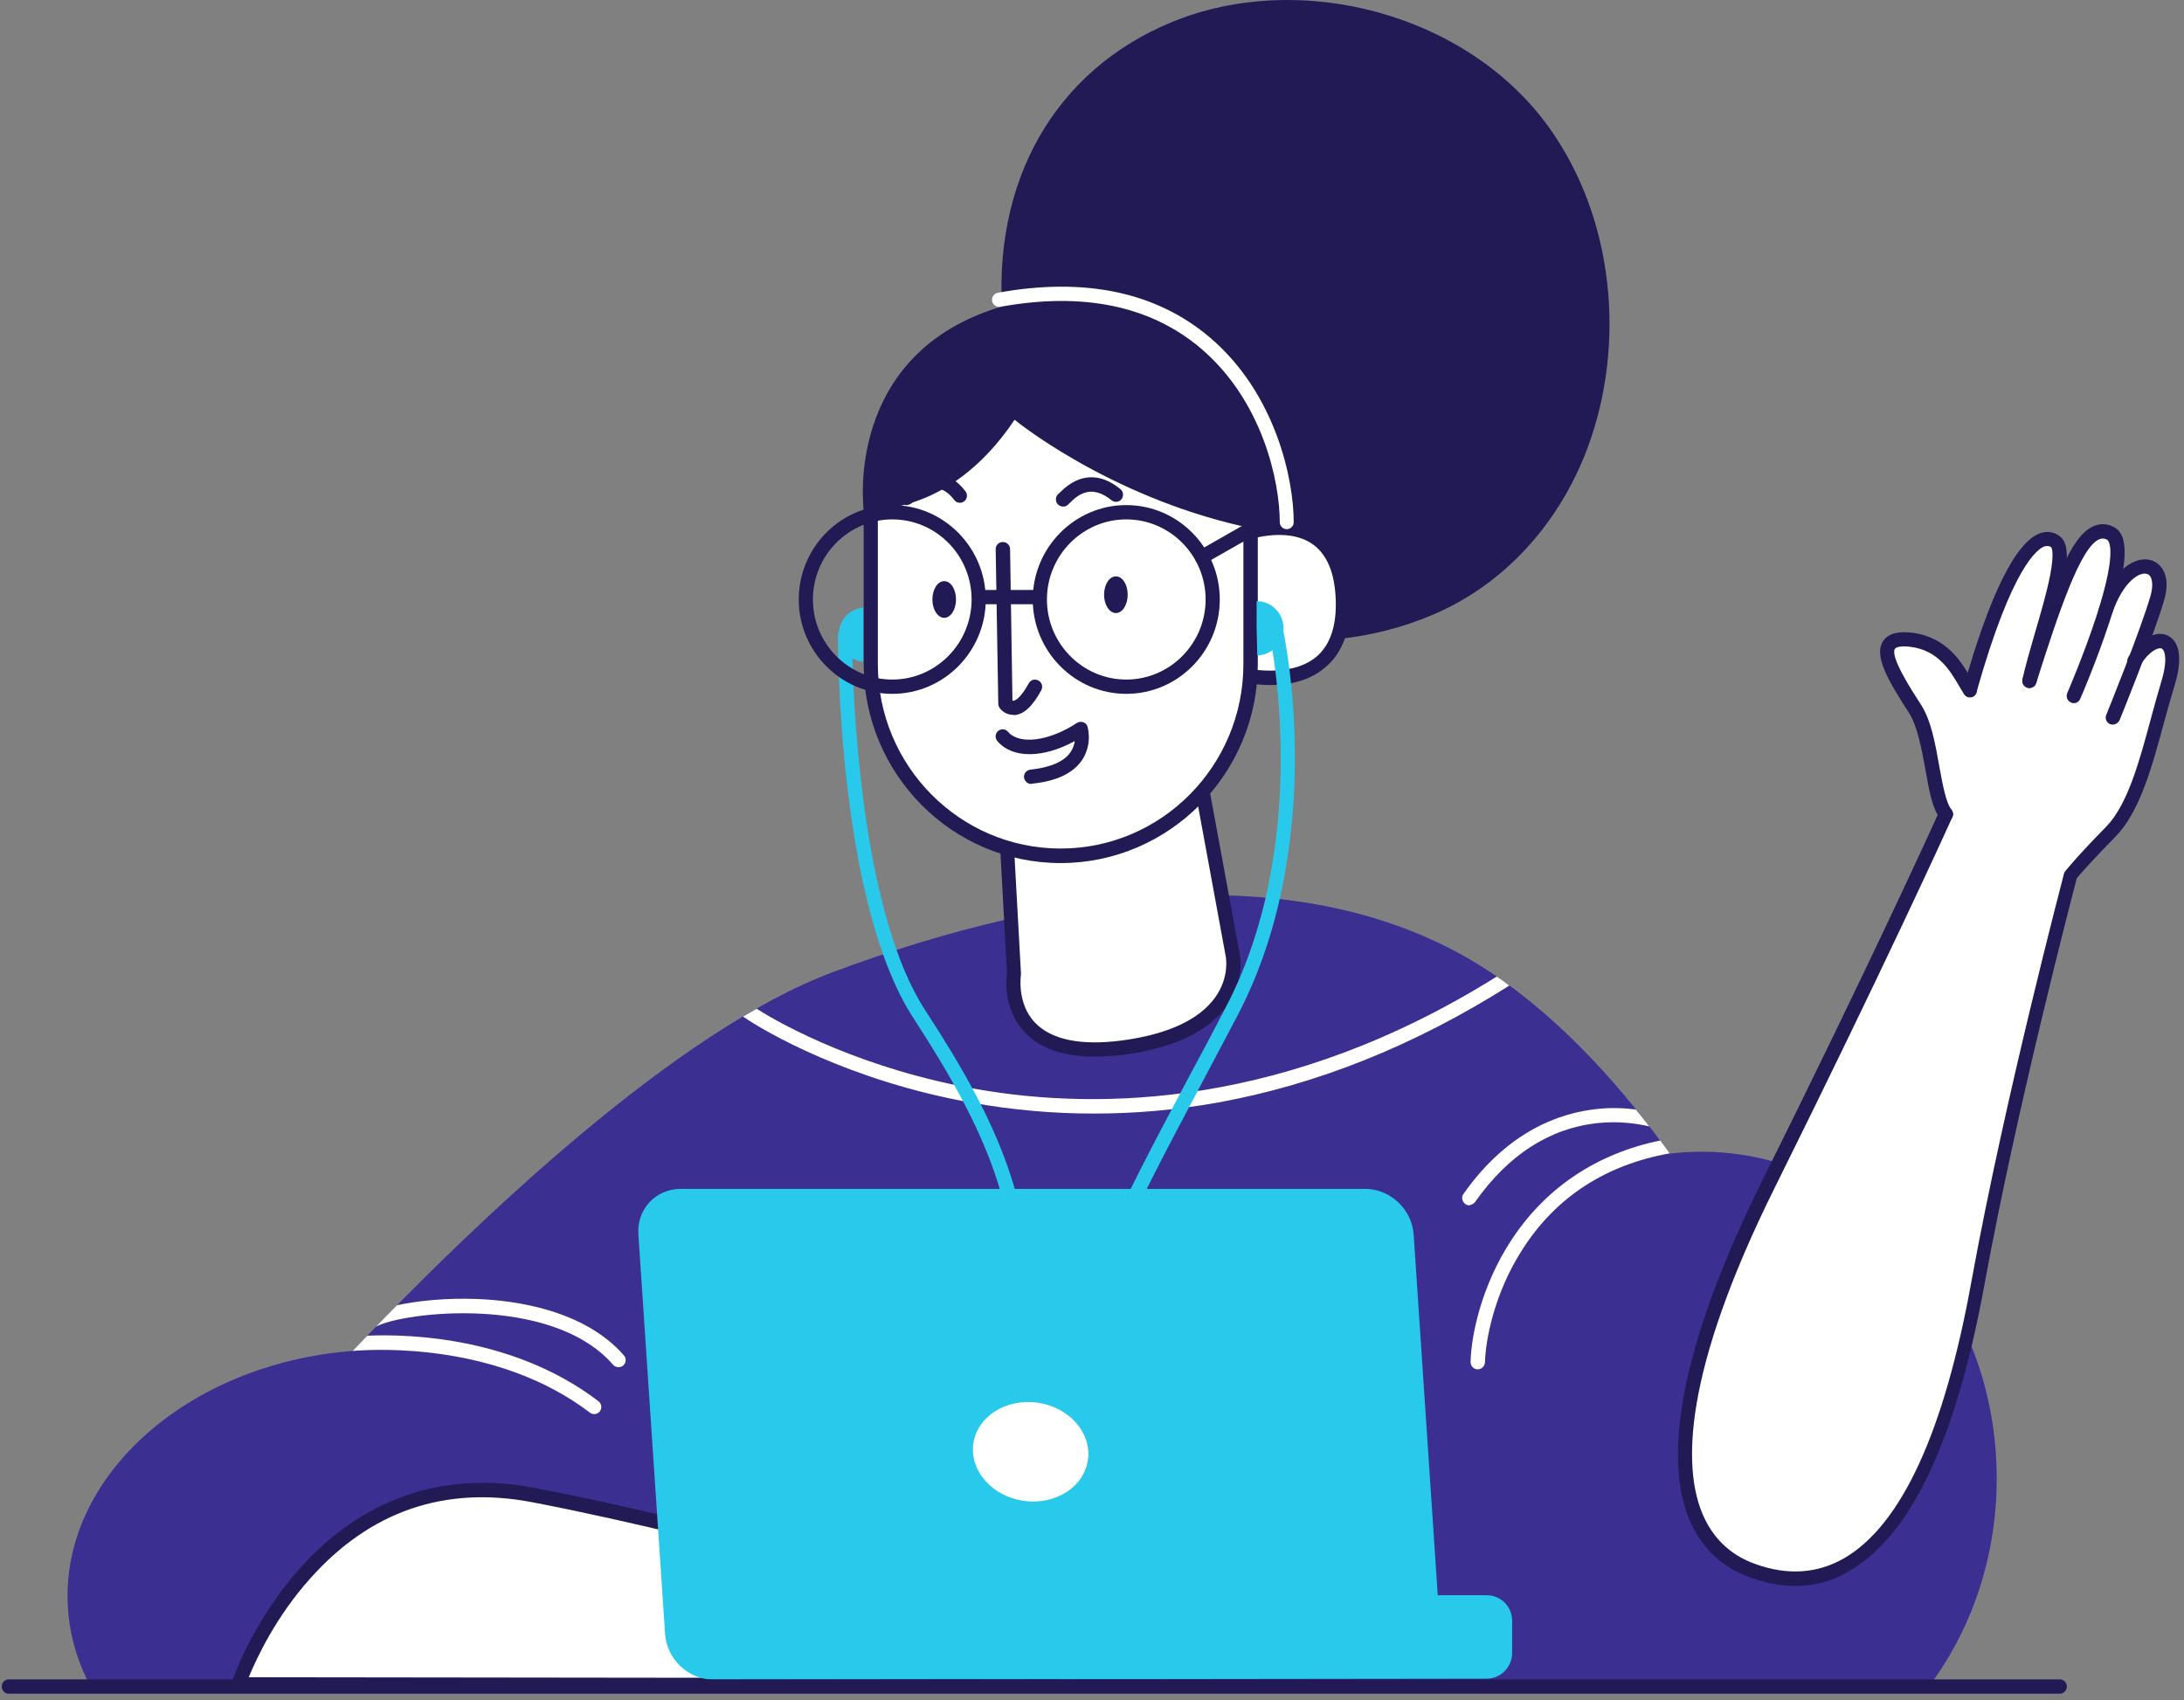 <?xml version="1.0" encoding="UTF-8"?>
<svg width="334px" height="260px" viewBox="0 0 334 260" version="1.1" xmlns="http://www.w3.org/2000/svg" xmlns:xlink="http://www.w3.org/1999/xlink">
    <rect x="0" y="0" width="334" height="260" fill="#808080" stroke="none"/>
    <title>welcome-illustration-img</title>
    <g id="Page-1" stroke="none" stroke-width="1" fill="none" fill-rule="evenodd">
        <g id="welcome-illustration-img" fill-rule="nonzero">
            <path d="M260.179,176.133 C258.554,176.133 256.928,176.242 255.339,176.424 C246.708,164.396 236.813,154.19 226.412,147.702 C199.327,130.862 162.129,135.674 127.423,148.65 C103.552,157.543 73.325,186.266 53.931,206.605 C28.652,208.537 9.222,225.887 10.378,245.752 C10.631,250.089 11.858,254.171 13.845,257.926 L98.677,258.509 C98.821,258.29 98.966,258.035 99.11,257.816 L224.931,257.379 C225.076,257.561 225.22,257.743 225.365,257.962 L295.029,257.853 C301.493,249.214 305.357,238.17 305.357,226.105 C305.357,198.513 285.134,176.133 260.179,176.133 Z" id="Path" fill="#3B2F92"></path>
            <path d="M331.576,104.728 C329.193,112.528 327.387,122.661 322.873,127.254 C318.358,131.847 316.733,133.888 316.733,133.888 C316.733,133.888 307.705,167.895 302.577,196.18 C295.173,237.077 281.161,244.95 268.088,240.248 C255.051,235.582 252.595,217.066 270.435,181.163 C286.506,148.796 295.751,128.603 297.448,124.921 C297.051,124.302 296.726,123.5 296.618,122.552 C295.39,118.761 295.065,111.872 292.826,108.41 C289.214,102.833 285.675,97.037 292.356,97.912 C297.448,98.568 299.471,102.687 300.771,104.874 C301.06,104.509 301.349,104.254 301.674,104.072 C307.199,85.191 311.677,80.963 314.314,82.858 C316.192,84.207 313.7,92.08 311.786,98.678 C311.894,98.605 312.039,98.532 312.183,98.495 C316.264,86.139 319.081,79.942 322.656,81.583 C324.678,82.494 323.739,87.633 322.114,93.028 C325.292,84.316 331.721,85.228 329.879,91.497 C329.157,93.976 327.784,97.693 326.484,101.12 C329.373,96.491 333.996,96.782 331.576,104.728 Z" id="Path" fill="#FFFFFF"></path>
            <path d="M228.904,149.343 C196.871,169.39 168.124,169.827 149.489,166.583 C132.227,163.594 119.767,156.888 115.723,154.263 C115.036,154.664 114.35,155.065 113.628,155.466 C116.95,157.762 129.951,165.344 148.731,168.661 C154.87,169.754 161.046,170.301 167.257,170.301 C173.577,170.301 179.897,169.754 186.181,168.624 C201.385,165.891 216.372,159.876 230.818,150.728 C230.168,150.217 229.554,149.78 228.904,149.343 Z" id="Path" fill="#FFFFFF"></path>
            <path d="M225.582,183.824 C230.674,176.607 236.957,172.561 244.289,171.759 C247.683,171.394 250.536,171.868 252.234,172.269 C251.548,171.394 250.861,170.52 250.175,169.681 C248.514,169.463 246.455,169.353 244.18,169.608 C238.655,170.192 230.638,172.889 223.812,182.584 C223.451,183.058 223.595,183.751 224.065,184.115 C224.245,184.261 224.462,184.334 224.679,184.334 C225.04,184.261 225.365,184.115 225.582,183.824 Z" id="Path" fill="#FFFFFF"></path>
            <path d="M225.979,209.412 C226.593,209.412 227.062,208.938 227.098,208.355 C227.17,205.147 228.434,197.857 232.876,191.004 C238.005,183.022 245.589,178.138 255.339,176.388 C254.87,175.732 254.4,175.076 253.895,174.42 C244.144,176.425 236.271,181.71 231.035,189.802 C226.629,196.581 225.004,204.017 224.895,208.282 C224.895,208.901 225.365,209.412 225.979,209.412 Z" id="Path" fill="#FFFFFF"></path>
            <path d="M72.963,198.659 C68.377,198.477 63.971,198.914 60.721,199.607 C59.637,200.7 58.554,201.794 57.507,202.887 C61.515,200.664 84.339,197.893 93.765,208.719 C93.982,208.974 94.271,209.083 94.596,209.083 C94.849,209.083 95.101,209.011 95.318,208.828 C95.751,208.427 95.824,207.735 95.426,207.297 C89.323,200.299 78.742,198.878 72.963,198.659 Z" id="Path" fill="#FFFFFF"></path>
            <path d="M91.526,214.296 C78.778,204.564 62.888,203.98 56.171,204.272 C55.412,205.074 54.654,205.839 53.931,206.605 C57.796,206.277 76.25,205.402 90.226,216.045 C90.407,216.191 90.659,216.264 90.876,216.264 C91.201,216.264 91.526,216.118 91.743,215.827 C92.104,215.353 91.996,214.66 91.526,214.296 Z" id="Path" fill="#FFFFFF"></path>
            <path d="M36.452,257.598 C36.452,257.598 48.298,222.242 81.631,228.657 C114.964,235.072 160.576,248.85 160.576,248.85 L160.576,257.707 L36.452,257.598 Z" id="Path" fill="#FFFFFF"></path>
            <path d="M160.576,258.801 L36.488,258.655 C36.127,258.655 35.802,258.473 35.622,258.181 C35.405,257.889 35.369,257.525 35.477,257.197 C35.586,256.832 38.583,248.048 45.77,239.956 C52.451,232.411 64.152,224.137 81.848,227.563 C114.856,233.906 160.432,247.647 160.901,247.793 C161.371,247.939 161.66,248.34 161.66,248.85 L161.66,257.707 C161.66,257.999 161.551,258.29 161.335,258.473 C161.118,258.691 160.865,258.801 160.576,258.801 Z M38.041,256.504 L159.493,256.65 L159.493,249.688 C153.353,247.866 111.967,235.619 81.45,229.75 C68.052,227.162 56.604,231.099 47.431,241.414 C42.158,247.283 39.197,253.698 38.041,256.504 Z" id="Shape" fill="#211A55"></path>
            <path d="M301.277,106.66 C301.168,106.66 301.06,106.66 300.988,106.624 C300.41,106.441 300.085,105.858 300.229,105.275 C304.31,90.841 308.283,82.858 312.002,81.546 C313.05,81.182 314.097,81.328 314.964,81.984 C317.203,83.624 315.794,88.909 313.303,97.438 C312.544,100.026 311.822,102.468 311.425,104.364 C311.28,104.947 310.702,105.311 310.125,105.202 C309.547,105.056 309.186,104.473 309.294,103.89 C309.727,101.885 310.45,99.406 311.208,96.782 C312.111,93.72 313.014,90.586 313.519,88.034 C314.242,84.28 313.7,83.733 313.7,83.697 C313.375,83.478 313.086,83.442 312.689,83.551 C311.605,83.915 307.705,86.613 302.288,105.785 C302.179,106.368 301.746,106.66 301.277,106.66 Z" id="Path" fill="#211A55"></path>
            <path d="M274.588,242.544 C272.385,242.544 270.074,242.107 267.727,241.268 C263.212,239.665 260.034,236.566 258.229,232.083 C254.076,221.622 257.94,203.835 269.46,180.653 C286.253,146.864 295.571,126.306 296.582,124.083 C296.835,123.536 297.485,123.281 298.026,123.536 C298.568,123.791 298.821,124.447 298.568,124.994 C297.557,127.218 288.203,147.812 271.41,181.637 C257.217,210.213 257.506,224.392 260.251,231.245 C261.804,235.108 264.549,237.806 268.449,239.191 C273.397,240.977 277.983,240.649 282.064,238.28 C290.803,233.177 297.34,218.961 301.493,195.962 C306.585,167.968 315.578,133.924 315.65,133.596 C315.686,133.45 315.758,133.305 315.867,133.195 C315.939,133.122 317.564,131.045 322.078,126.452 C325.365,123.099 327.17,116.465 328.904,110.013 C329.446,108.045 329.951,106.15 330.493,104.364 C331.648,100.609 330.962,99.37 330.601,99.188 C330.059,98.933 328.615,99.662 327.387,101.63 L327.351,101.703 C327.062,102.213 326.412,102.395 325.87,102.104 C325.365,101.812 325.148,101.156 325.437,100.609 C325.473,100.573 325.509,100.5 325.509,100.464 C327.243,97.693 329.698,96.345 331.468,97.183 C332.587,97.693 334.249,99.406 332.515,104.983 C331.974,106.733 331.468,108.592 330.926,110.56 C329.12,117.267 327.206,124.229 323.523,127.947 C319.839,131.701 318.07,133.742 317.6,134.325 C316.806,137.351 308.391,169.608 303.516,196.29 C299.218,219.945 292.32,234.671 283.039,240.102 C280.475,241.779 277.586,242.544 274.588,242.544 Z" id="Path" fill="#211A55"></path>
            <path d="M297.593,125.65 C297.268,125.65 296.979,125.504 296.762,125.249 C295.534,123.791 295.029,120.948 294.451,117.668 C293.873,114.533 293.223,110.997 291.923,108.993 C288.817,104.181 286.542,100.354 287.95,98.094 C289.034,96.345 291.67,96.673 292.537,96.782 C297.774,97.475 300.049,101.375 301.421,103.707 C301.71,104.181 301.927,104.582 302.143,104.874 C302.504,105.348 302.396,106.04 301.891,106.405 C301.385,106.769 300.735,106.66 300.374,106.15 C300.121,105.785 299.832,105.311 299.543,104.801 C298.207,102.541 296.401,99.479 292.248,98.933 C290.695,98.714 289.973,98.969 289.792,99.224 C289.034,100.463 292.356,105.566 293.765,107.753 C295.318,110.123 295.968,113.731 296.582,117.23 C297.087,119.964 297.593,122.771 298.424,123.791 C298.821,124.265 298.749,124.958 298.315,125.322 C298.099,125.577 297.846,125.65 297.593,125.65 Z" id="Path" fill="#211A55"></path>
            <path d="M323.09,110.815 C322.945,110.815 322.801,110.779 322.692,110.742 C322.151,110.524 321.862,109.868 322.115,109.321 C322.151,109.211 327.207,96.819 328.868,91.169 C329.374,89.419 329.157,88.034 328.362,87.779 C327.171,87.378 324.679,89.018 323.054,93.684 C322.873,94.267 322.223,94.559 321.681,94.34 C321.103,94.158 320.814,93.502 321.031,92.955 C323.054,87.123 326.593,84.9 329.049,85.701 C330.601,86.212 332.046,88.107 330.963,91.788 C329.265,97.547 324.354,109.649 324.137,110.159 C323.92,110.56 323.523,110.815 323.09,110.815 Z" id="Path" fill="#211A55"></path>
            <path d="M317.131,107.535 C316.986,107.535 316.842,107.498 316.697,107.425 C316.156,107.17 315.903,106.551 316.156,105.967 C316.192,105.894 318.647,100.208 320.562,94.376 C324.101,83.514 322.295,82.567 322.223,82.53 C321.789,82.311 321.392,82.311 320.995,82.494 C318.178,83.769 314.964,93.21 311.389,104.473 C311.208,105.056 310.594,105.348 310.016,105.165 C309.438,104.983 309.149,104.364 309.33,103.78 C314.169,88.581 316.733,82.02 320.128,80.489 C321.103,80.052 322.114,80.052 323.126,80.525 C325.69,81.692 325.509,86.175 322.62,95.069 C320.67,101.01 318.178,106.806 318.142,106.842 C317.961,107.316 317.564,107.535 317.131,107.535 Z" id="Path" fill="#211A55"></path>
            <path d="M153.642,123.062 L155.051,148.832 C155.051,148.832 152.667,162.756 171.808,160.168 C190.876,157.617 188.528,146.208 188.528,146.208 L182.642,114.169 L153.642,123.062 Z" id="Path" fill="#FFFFFF"></path>
            <path d="M167.402,161.59 C162.635,161.59 159.059,160.35 156.748,157.908 C153.389,154.409 153.859,149.671 154.003,148.796 L152.595,123.135 C152.559,122.625 152.884,122.188 153.353,122.042 L182.353,113.185 C182.642,113.112 182.967,113.148 183.22,113.294 C183.472,113.44 183.653,113.731 183.725,114.023 L189.612,146.026 C189.648,146.172 190.37,149.889 187.662,153.753 C184.881,157.726 179.572,160.241 171.952,161.298 C170.327,161.48 168.81,161.59 167.402,161.59 Z M154.762,123.864 L156.134,148.796 C156.134,148.869 156.134,148.978 156.134,149.051 C156.134,149.088 155.448,153.462 158.301,156.414 C160.829,159.038 165.343,159.95 171.663,159.111 C178.633,158.164 183.4,155.94 185.856,152.514 C188.023,149.452 187.481,146.536 187.481,146.427 L181.811,115.59 L154.762,123.864 Z" id="Shape" fill="#211A55"></path>
            <path d="M189.973,81.692 C189.973,81.692 204.78,76.079 205.358,91.643 C205.935,107.207 189.973,103.161 189.973,103.161" id="Path" fill="#FFFFFF"></path>
            <path d="M194.271,104.765 C191.779,104.765 189.865,104.291 189.72,104.254 C189.142,104.108 188.781,103.525 188.926,102.942 C189.07,102.359 189.648,101.994 190.226,102.14 C190.298,102.14 197.16,103.817 201.241,100.5 C203.407,98.714 204.419,95.761 204.274,91.716 C204.13,87.56 202.902,84.681 200.627,83.15 C196.582,80.416 190.406,82.713 190.334,82.713 C189.792,82.931 189.142,82.64 188.926,82.056 C188.709,81.473 188.998,80.854 189.576,80.635 C189.865,80.525 196.835,77.938 201.818,81.291 C204.708,83.223 206.26,86.686 206.441,91.57 C206.622,96.345 205.321,99.917 202.577,102.14 C200.085,104.254 196.871,104.765 194.271,104.765 Z" id="Path" fill="#211A55"></path>
            <path d="M162.201,130.899 C146.167,130.899 133.166,117.777 133.166,101.594 L133.166,76.042 C133.166,65.691 141.508,57.271 151.764,57.271 L177.189,57.271 C184.953,57.271 191.273,63.649 191.273,71.486 L191.273,101.594 C191.273,117.777 178.272,130.899 162.201,130.899 Z" id="Path" fill="#FFFFFF"></path>
            <path d="M162.201,131.992 C145.589,131.992 132.082,118.36 132.082,101.593 L132.082,76.042 C132.082,65.107 140.894,56.177 151.764,56.177 L177.189,56.177 C185.567,56.177 192.357,63.03 192.357,71.486 L192.357,101.593 C192.357,118.324 178.814,131.992 162.201,131.992 Z M151.764,58.328 C142.122,58.328 134.249,66.274 134.249,76.006 L134.249,101.557 C134.249,117.121 146.781,129.769 162.201,129.769 C177.622,129.769 190.154,117.121 190.154,101.557 L190.154,71.45 C190.154,64.196 184.339,58.328 177.153,58.328 L151.764,58.328 Z" id="Shape" fill="#211A55"></path>
            <path d="M198.026,115.481 C197.99,105.53 196.618,98.277 196.257,96.454 C196.257,96.345 196.293,96.199 196.293,96.09 C196.293,93.793 194.451,91.934 192.176,91.934 L192.176,96.09 L192.284,100.245 C193.151,100.209 193.946,99.917 194.596,99.443 C195.932,107.826 198.568,132.831 187.445,154.081 C185.423,157.981 183.509,161.59 181.631,165.052 C171.158,184.772 164.224,197.821 164.404,209.448 C164.404,210.031 164.91,210.542 165.488,210.542 C166.102,210.542 166.571,210.031 166.571,209.448 C166.427,198.367 173.252,185.537 183.545,166.109 C185.387,162.61 187.301,159.038 189.359,155.102 C196.618,141.178 198.063,125.869 198.026,115.481 Z" id="Path" fill="#29C9EC"></path>
            <path d="M130.349,100.682 C130.854,100.974 131.396,101.156 132.01,101.193 L132.01,92.918 C130.096,93.101 128.579,94.559 128.326,96.454 C128.218,96.636 128.146,96.855 128.146,97.074 C128.146,98.75 128.146,138.007 139.702,155.721 C151.512,173.873 155.159,184.225 155.99,201.793 C156.026,202.377 156.495,202.851 157.073,202.851 L157.109,202.851 C157.723,202.814 158.157,202.304 158.157,201.721 C157.326,183.642 153.606,173.071 141.508,154.518 C132.263,140.376 130.638,110.925 130.349,100.682 Z" id="Path" fill="#29C9EC"></path>
            <path d="M154.906,109.321 C153.606,109.321 152.92,108.337 152.848,108.227 C152.739,108.045 152.667,107.826 152.667,107.608 L152.27,83.988 C152.27,83.369 152.739,82.895 153.353,82.895 C153.353,82.895 153.353,82.895 153.389,82.895 C153.967,82.895 154.473,83.369 154.473,83.988 L154.834,107.134 C154.87,107.134 154.942,107.17 154.978,107.17 C155.123,107.17 155.99,106.952 157.326,104.51 C157.615,103.963 158.265,103.781 158.807,104.072 C159.348,104.364 159.529,105.02 159.24,105.567 C157.904,108.045 156.531,109.284 155.123,109.357 C154.978,109.321 154.942,109.321 154.906,109.321 Z" id="Path" fill="#211A55"></path>
            <path d="M157.687,119.891 C157.146,119.891 156.676,119.454 156.604,118.907 C156.532,118.324 156.965,117.777 157.579,117.704 C160.649,117.376 162.779,116.465 163.754,114.97 C164.116,114.424 164.296,113.84 164.368,113.33 C159.529,115.991 154.798,116.027 152.523,113.33 C152.126,112.856 152.198,112.164 152.631,111.799 C153.101,111.398 153.787,111.471 154.148,111.909 C155.882,113.95 160.432,113.367 164.693,110.56 C164.982,110.378 165.343,110.341 165.668,110.451 C165.993,110.56 166.246,110.815 166.318,111.143 C166.355,111.253 167.077,113.768 165.524,116.173 C164.152,118.251 161.551,119.49 157.759,119.855 C157.759,119.891 157.723,119.891 157.687,119.891 Z" id="Path" fill="#211A55"></path>
            <path d="M162.562,77.464 C162.093,77.464 161.623,77.136 161.515,76.625 C161.407,76.151 161.587,75.714 161.948,75.459 C161.985,75.422 162.021,75.386 162.057,75.35 C165.74,71.632 169.135,72.98 171.338,74.803 C171.808,75.167 171.88,75.86 171.519,76.334 C171.158,76.808 170.471,76.88 170.002,76.516 C167.041,74.11 165.018,75.459 163.61,76.917 C163.357,77.172 163.176,77.354 162.851,77.464 C162.707,77.464 162.635,77.464 162.562,77.464 Z" id="Path" fill="#211A55"></path>
            <path d="M138.655,77.245 C138.15,77.245 137.716,76.881 137.608,76.371 C137.499,75.933 137.716,75.496 138.077,75.24 C138.113,75.204 138.15,75.168 138.222,75.095 C138.944,74.366 140.93,72.361 143.422,72.507 C144.975,72.616 146.384,73.491 147.648,75.131 C148.009,75.605 147.936,76.298 147.467,76.662 C146.997,77.027 146.311,76.954 145.95,76.48 C145.083,75.35 144.181,74.767 143.278,74.694 C141.761,74.584 140.352,76.006 139.739,76.626 C139.45,76.954 139.233,77.136 138.872,77.209 C138.8,77.245 138.727,77.245 138.655,77.245 Z" id="Path" fill="#211A55"></path>
            <path d="M172.458,90.95 C172.458,92.481 171.663,93.757 170.652,93.757 C169.677,93.757 168.846,92.517 168.846,90.95 C168.846,89.419 169.641,88.144 170.652,88.144 C171.663,88.144 172.458,89.383 172.458,90.95 Z" id="Path" fill="#211A55"></path>
            <path d="M146.203,91.679 C146.203,93.21 145.408,94.486 144.397,94.486 C143.422,94.486 142.591,93.246 142.591,91.679 C142.591,90.148 143.386,88.873 144.397,88.873 C145.408,88.873 146.203,90.112 146.203,91.679 Z" id="Path" fill="#211A55"></path>
            <path d="M196.546,80.744 C194.451,80.599 192.501,80.999 191.273,81.291 L191.273,80.234 C190.876,80.343 190.515,80.453 190.19,80.526 C169.316,75.824 155.159,64.196 155.159,64.196 C144.867,79.578 132.082,77.828 132.082,77.828 C132.082,77.828 128.977,54.063 153.173,46.883 C185.965,37.114 200.663,68.643 196.546,80.744 Z" id="Path" fill="#211A55"></path>
            <path d="M204.924,97.694 C204.78,97.73 205.394,92.372 205.358,91.679 C205.105,84.754 200.121,80.744 196.799,79.833 C196.582,71.741 194.776,64.305 188.131,57.234 C173.613,41.78 156.712,48.231 153.353,48.851 C151.584,27.819 161.299,10.725 179.247,3.362 C198.893,-4.694 224.498,2.122 236.958,19.582 C246.853,33.469 248.695,52.642 242.772,68.534 C238.51,79.942 230.096,89.456 218.864,94.121 C214.422,95.98 209.691,97.183 204.924,97.694 Z" id="Path" fill="#211A55"></path>
            <path d="M172.241,106.113 C164.368,106.113 157.94,99.625 157.94,91.679 C157.94,83.733 164.368,77.245 172.241,77.245 C180.114,77.245 186.542,83.733 186.542,91.679 C186.542,99.625 180.15,106.113 172.241,106.113 Z M172.241,79.432 C165.56,79.432 160.107,84.936 160.107,91.679 C160.107,98.422 165.56,103.926 172.241,103.926 C178.922,103.926 184.375,98.422 184.375,91.679 C184.375,84.936 178.922,79.432 172.241,79.432 Z" id="Shape" fill="#211A55"></path>
            <path d="M158.734,92.408 L150.103,92.408 C149.489,92.408 149.02,91.934 149.02,91.315 C149.02,90.695 149.489,90.221 150.103,90.221 L158.734,90.221 C159.348,90.221 159.818,90.695 159.818,91.315 C159.818,91.934 159.348,92.408 158.734,92.408 Z" id="Path" fill="#211A55"></path>
            <path d="M183.798,86.285 C183.436,86.285 183.039,86.103 182.859,85.738 C182.57,85.228 182.75,84.535 183.256,84.243 L190.731,79.979 C191.237,79.687 191.923,79.87 192.212,80.38 C192.501,80.89 192.32,81.583 191.815,81.874 L184.339,86.139 C184.159,86.248 183.978,86.285 183.798,86.285 Z" id="Path" fill="#211A55"></path>
            <path d="M136.452,106.113 C128.579,106.113 122.151,99.625 122.151,91.679 C122.151,83.733 128.579,77.245 136.452,77.245 C144.325,77.245 150.753,83.733 150.753,91.679 C150.753,99.625 144.361,106.113 136.452,106.113 Z M136.452,79.432 C129.771,79.432 124.318,84.936 124.318,91.679 C124.318,98.422 129.771,103.926 136.452,103.926 C143.133,103.926 148.586,98.422 148.586,91.679 C148.586,84.936 143.169,79.432 136.452,79.432 Z" id="Shape" fill="#211A55"></path>
            <path d="M227.387,243.966 L219.876,243.966 L216.192,188.818 C215.939,184.954 212.617,181.819 208.789,181.819 L104.094,181.819 C100.266,181.819 97.341,184.954 97.629,188.818 L101.71,249.871 C101.963,253.734 105.286,256.869 109.114,256.869 L227.351,256.723 C229.518,256.723 231.252,254.937 231.252,252.787 L231.252,247.939 C231.288,245.716 229.518,243.966 227.387,243.966 Z" id="Path" fill="#29C9EC"></path>
            <path d="M315,259.019 L1.349,259.019 C0.735,259.019 0.266,258.545 0.266,257.926 C0.266,257.306 0.735,256.832 1.349,256.832 L315,256.832 C315.614,256.832 316.083,257.306 316.083,257.926 C316.083,258.545 315.578,259.019 315,259.019 Z" id="Path" fill="#211A55"></path>
            <path d="M196.799,80.927 C196.185,80.927 195.715,80.453 195.715,79.833 C195.715,73.746 193.151,61.317 183.581,53.225 C175.925,46.773 165.632,44.623 152.992,46.919 C152.414,47.029 151.837,46.628 151.728,46.044 C151.62,45.461 152.017,44.878 152.595,44.769 C165.885,42.363 176.791,44.659 184.953,51.548 C195.137,60.15 197.846,73.382 197.846,79.833 C197.882,80.416 197.376,80.927 196.799,80.927 Z" id="Path" fill="#FFFFFF"></path>
            <path d="M156.61,229.536 C161.453,230.196 165.828,227.368 166.384,223.218 C166.939,219.069 163.463,215.17 158.62,214.51 C153.778,213.85 149.402,216.679 148.847,220.828 C148.292,224.978 151.768,228.877 156.61,229.536 Z" id="Path" fill="#FFFFFF"></path>
        </g>
    </g>
</svg>